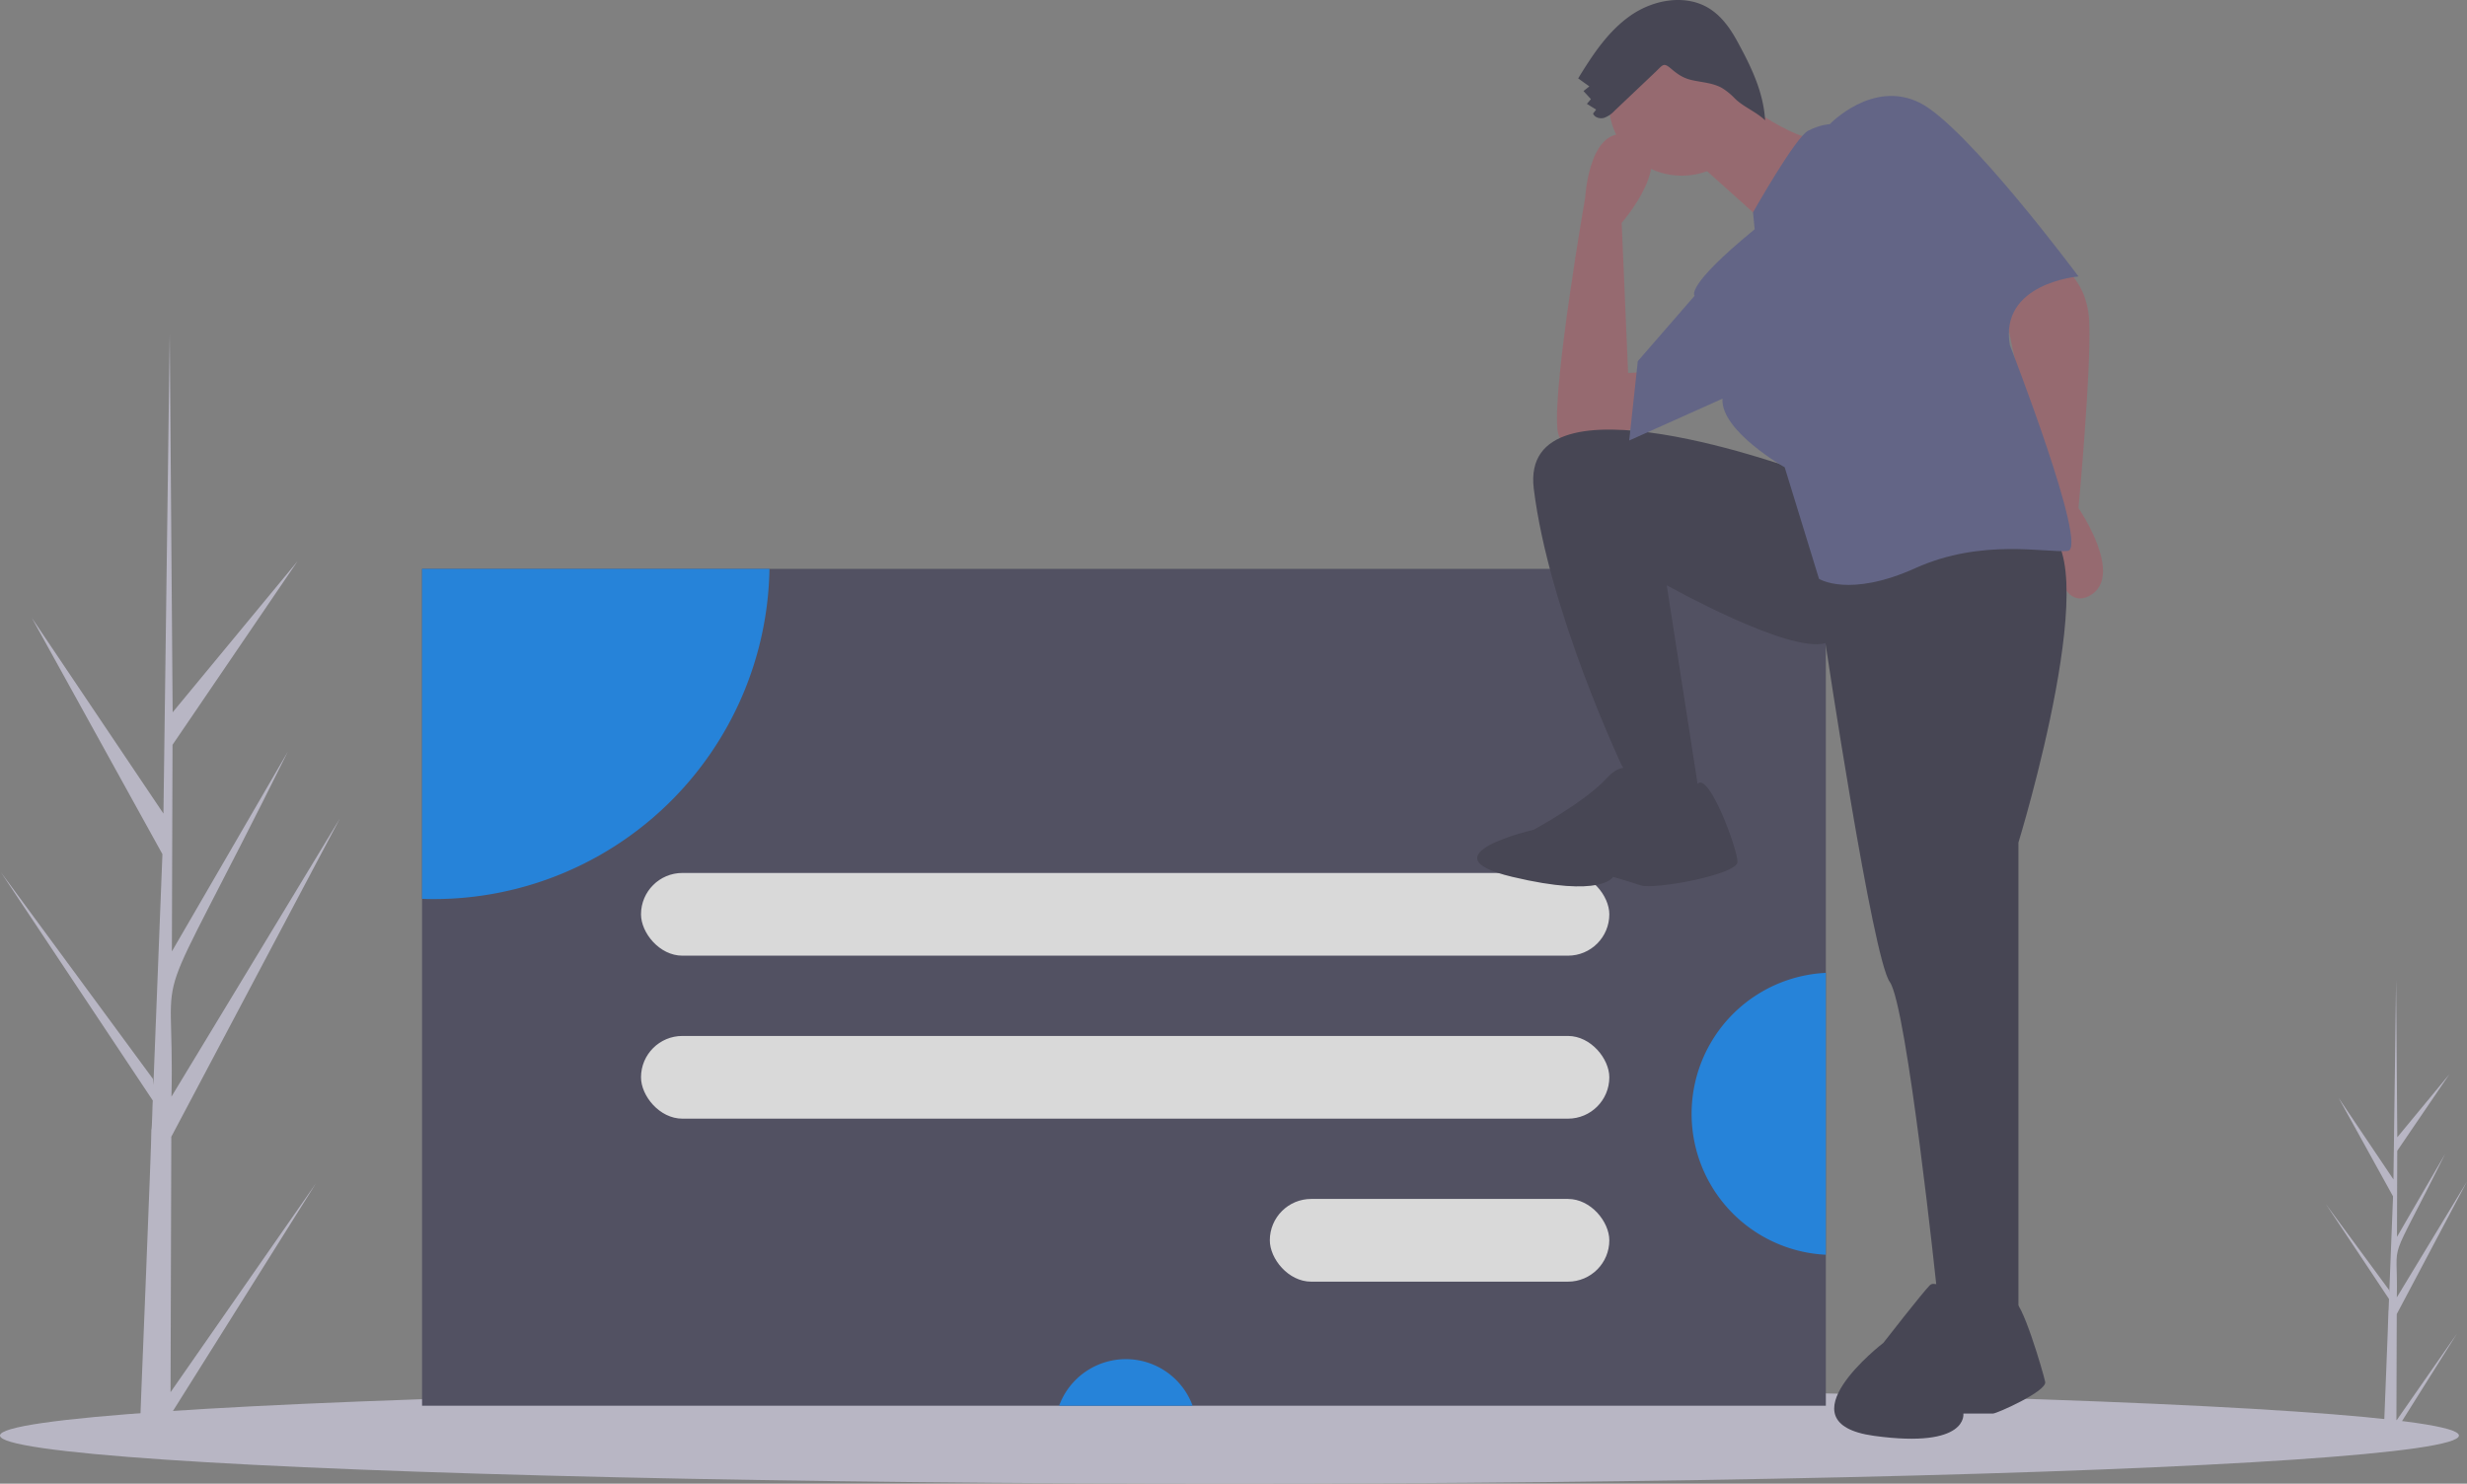 <svg xmlns="http://www.w3.org/2000/svg" width="1075.517" height="646.899" viewBox="0 0 1075.517 646.899">
  <rect x="0" y="0" width="1075.517" height="646.899" fill="#808080" stroke="none"/>
  <g id="undraw_sign_in_e6hj" transform="translate(0 0)" opacity="0.7">
    <path id="Path_209" data-name="Path 209" d="M136.593,733.557l63.431-91.138L136.561,743.471l-.037,10.369q-6.785-.057-13.433-.441c-.02-2.354,5.371-131.9,5.142-134.243.313-.089.488-12.252.613-12.785L62.578,506.777l66.338,90.168.2,2.666,3.935-100.648L76.086,395.895,133.5,481.278c.021-1.37,2.717-208.023,2.744-209.3.016.677,1.254,164.455,1.263,165.145L191.986,371.2,137.455,451.29l-.279,90.079,50.556-87.108c-63.093,127.033-49.13,82.58-50.742,150.44l73.436-121.291-73.5,138.765Z" transform="translate(-62.242 -126.55)" fill="#d0cde1"/>
    <path id="Path_210" data-name="Path 210" d="M1106.99,745.93l26.433-37.979-26.447,42.111-.015,4.321q-2.828-.024-5.6-.184c-.008-.981,2.238-54.966,2.143-55.942.13-.037.2-5.106.255-5.328l-27.611-41.5L1103.795,689l.082,1.111,1.64-41.943-23.738-42.951L1105.7,640.8c.009-.571,1.132-86.688,1.143-87.219.007.282.522,68.532.526,68.82l22.7-27.472L1107.35,628.3l-.116,37.538,21.068-36.3c-26.292,52.938-20.474,34.413-21.145,62.692l30.6-50.545-30.629,57.827Z" transform="translate(-62.242 -126.55)" fill="#d0cde1"/>
    <ellipse id="Ellipse_50" data-name="Ellipse 50" cx="536" cy="21" rx="536" ry="21" transform="translate(0 604.899)" fill="#d0cde1"/>
    <rect id="Rectangle_59" data-name="Rectangle 59" width="612" height="364.87" transform="translate(184 248.031)" fill="#3f3d56"/>
    <path id="Path_211" data-name="Path 211" d="M397.7,374.581a146.354,146.354,0,0,1-146.32,143.97c-1.72,0-3.43-.03-5.14-.09V374.581Z" transform="translate(-62.242 -126.55)" fill="#0084ff"/>
    <path id="Path_212" data-name="Path 212" d="M582.179,739.451H523.972a31.009,31.009,0,0,1,58.207,0Z" transform="translate(-62.242 -126.55)" fill="#0084ff"/>
    <path id="Path_213" data-name="Path 213" d="M858.242,550.721v122.9a61.523,61.523,0,0,1,0-122.9Z" transform="translate(-62.242 -126.55)" fill="#0084ff"/>
    <rect id="Rectangle_60" data-name="Rectangle 60" width="422.142" height="36.062" rx="18.031" transform="translate(279.459 380.615)" fill="#fff"/>
    <rect id="Rectangle_61" data-name="Rectangle 61" width="422.142" height="36.062" rx="18.031" transform="translate(279.459 451.679)" fill="#fff"/>
    <rect id="Rectangle_62" data-name="Rectangle 62" width="148.004" height="36.062" rx="18.031" transform="translate(553.597 522.743)" fill="#fff"/>
    <path id="Path_214" data-name="Path 214" d="M955.294,238.67s16.829,6.545,17.764,28.048-4.675,81.339-4.675,81.339,20.568,29.918,4.675,38.332-17.764-33.658-17.764-33.658l-18.7-88.818S947.814,237.735,955.294,238.67Z" transform="translate(-62.242 -126.55)" fill="#a0616a"/>
    <path id="Path_215" data-name="Path 215" d="M783.267,307.855s-40.2,26.178-42.072,5.61,12.154-100.973,12.154-100.973,1.87-34.592,21.5-26.178-5.61,37.4-5.61,37.4l2.8,65.445,18.7-.935Z" transform="translate(-62.242 -126.55)" fill="#a0616a"/>
    <path id="Path_216" data-name="Path 216" d="M847.777,332.163s-123.411-45.812-116.866,7.479,38.332,120.606,38.332,120.606l11.219,17.764h23.373l-14.959-96.3s53.291,29.918,69.185,25.243c0,0,20.568,137.435,28.048,147.719s20.568,134.63,20.568,134.63l12.154,14.959H942.2V493.906s40.2-130.89,9.349-137.435S847.777,332.163,847.777,332.163Z" transform="translate(-62.242 -126.55)" fill="#2f2e41"/>
    <path id="Path_217" data-name="Path 217" d="M777.657,465.858s-5.61-10.284-14.959,0S730.91,488.3,730.91,488.3s-48.616,11.219-9.349,20.569,43.942,0,43.942,0,6.544,1.87,12.154,3.74,42.072-4.675,42.072-10.285-12.378-39.134-17.408-34.058S777.657,465.858,777.657,465.858Z" transform="translate(-62.242 -126.55)" fill="#2f2e41"/>
    <path id="Path_218" data-name="Path 218" d="M920.623,695.011s-13.785-11.352-17.029-8.109-20.272,25.138-20.272,25.138-45.41,34.868-4.054,40.544,38.923-9.731,38.923-9.731h12.974c1.622,0,23.516-9.731,22.7-13.785s-10.542-37.116-13.785-34.776S920.623,695.011,920.623,695.011Z" transform="translate(-62.242 -126.55)" fill="#2f2e41"/>
    <circle id="Ellipse_51" data-name="Ellipse 51" cx="31.788" cy="31.788" r="31.788" transform="translate(701.391 13.017)" fill="#a0616a"/>
    <path id="Path_219" data-name="Path 219" d="M817.859,167.615S842.167,188.184,859,188.184s-24.308,38.333-24.308,38.333l-36.462-32.723Z" transform="translate(-62.242 -126.55)" fill="#a0616a"/>
    <path id="Path_220" data-name="Path 220" d="M827.208,226.516l-.728-7.366s18.492-32.836,24.1-35.641,9.349-2.8,9.349-2.8,18.7-19.633,39.267-9.349,69.185,75.729,69.185,75.729-34.592,2.8-29.918,29.918c0,0,34.592,88.818,25.243,89.753s-37.4-5.61-66.38,7.479-42.072,4.675-42.072,4.675L840.3,330.293s-28.048-15.894-27.113-29.918l-40.669,18.232,3.74-34.592L801.03,255.5S796.356,251.759,827.208,226.516Z" transform="translate(-62.242 -126.55)" fill="#575a89"/>
    <path id="Path_221" data-name="Path 221" d="M766.18,174.792a11.736,11.736,0,0,1-4.616,3.144c-1.81.511-4.092-.116-4.813-1.853l1.344-1.749-4.029-2.5,1.756-2.06-3.246-3.524,2.562-2.032-4.877-3.488c6.321-10.315,13.157-20.758,23.137-27.6s23.925-9.267,34.148-2.8c5.308,3.358,9.061,8.687,12.068,14.2,6.047,11.09,11.376,21.9,12.163,34.508-3.8-3.7-9.343-5.783-13.141-9.482a28.463,28.463,0,0,0-5.669-4.641c-3.973-2.24-8.726-2.438-13.174-3.449-3.74-.85-6.166-2.535-9-4.945-3.366-2.867-3.5-1.758-6.9,1.469Q775.044,166.4,766.18,174.792Z" transform="translate(-62.242 -126.55)" fill="#2f2e41"/>
  </g>
</svg>

